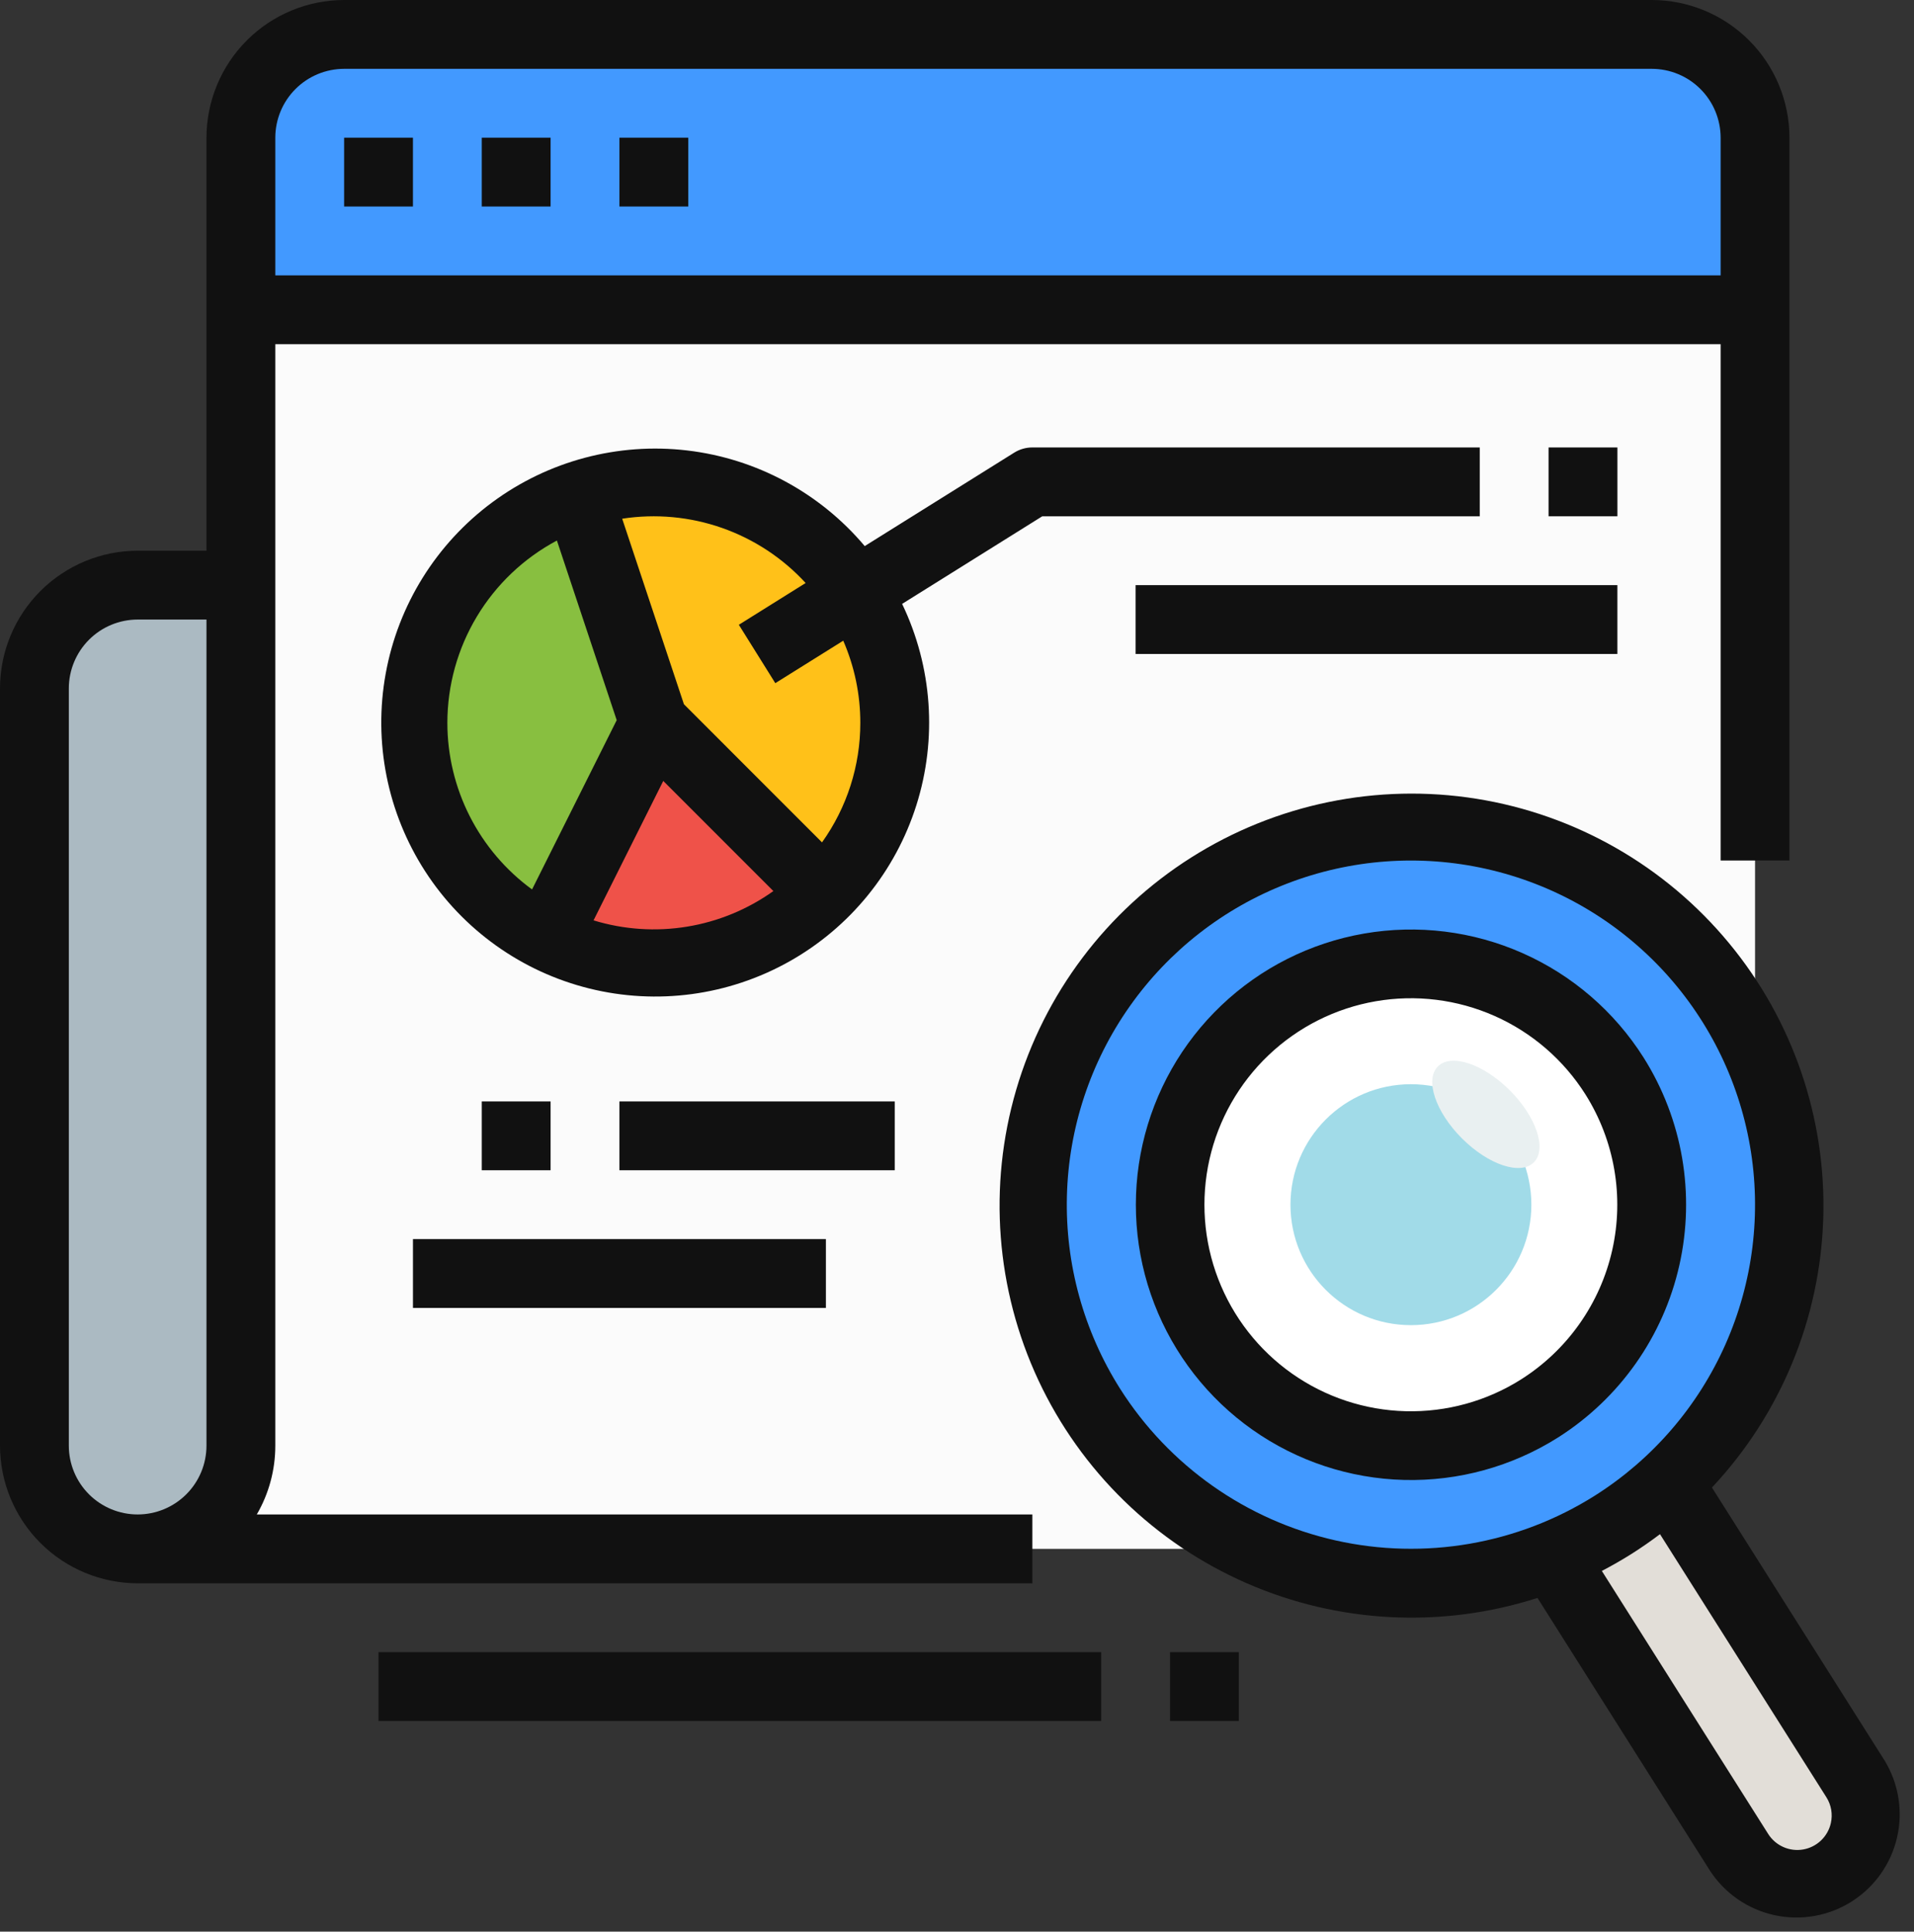 <svg width="111" height="112" viewBox="0 0 111 112" fill="none" xmlns="http://www.w3.org/2000/svg">
<rect x="0" y="0" width="111" height="112" fill="#333333" stroke="none"/>
<path d="M17.961 89.807H7.983C6.395 89.807 4.872 89.176 3.749 88.053C2.626 86.931 1.996 85.408 1.996 83.82V39.914C1.996 38.326 2.626 36.803 3.749 35.681C4.872 34.558 6.395 33.927 7.983 33.927H17.961V89.807Z" fill="#ABBAC2"/>
<path d="M7.983 89.807H86.002C90.187 89.807 94.201 88.145 97.16 85.186C100.119 82.226 101.782 78.213 101.782 74.028V7.983C101.782 6.395 101.151 4.872 100.028 3.749C98.905 2.627 97.382 1.996 95.794 1.996H19.957C18.369 1.996 16.846 2.627 15.724 3.749C14.601 4.872 13.97 6.395 13.97 7.983V83.82C13.97 85.408 13.339 86.931 12.216 88.054C11.094 89.176 9.571 89.807 7.983 89.807Z" fill="#FBFBFB"/>
<path d="M95.794 1.996H19.957C18.369 1.996 16.847 2.627 15.724 3.749C14.601 4.872 13.97 6.395 13.97 7.983V17.961H101.782V7.983C101.782 6.395 101.151 4.872 100.028 3.749C98.905 2.627 97.382 1.996 95.794 1.996Z" fill="#4299FF"/>
<path d="M51.888 41.91C51.888 39.697 51.362 37.516 50.354 35.546C49.346 33.576 47.884 31.873 46.089 30.579C44.294 29.285 42.218 28.435 40.03 28.101C37.842 27.766 35.607 27.956 33.507 28.655L37.918 41.91L47.797 51.789C49.096 50.493 50.127 48.953 50.829 47.258C51.531 45.562 51.891 43.745 51.888 41.91Z" fill="#FFC119"/>
<path d="M33.507 28.655C30.885 29.528 28.581 31.159 26.886 33.342C25.191 35.524 24.182 38.16 23.985 40.917C23.789 43.673 24.414 46.426 25.782 48.827C27.15 51.227 29.2 53.169 31.671 54.405L37.919 41.91L33.507 28.655Z" fill="#88BF40"/>
<path d="M31.671 54.405C34.294 55.716 37.262 56.17 40.157 55.7C43.051 55.231 45.724 53.862 47.797 51.789L37.919 41.91L31.671 54.405Z" fill="#EF5249"/>
<path d="M94.317 82.135L107.603 103.138C108.169 104.033 108.356 105.115 108.123 106.148C107.891 107.181 107.258 108.079 106.363 108.644C105.469 109.21 104.386 109.397 103.354 109.165C102.322 108.932 101.424 108.299 100.858 107.405L87.963 87.021L94.317 82.135Z" fill="#E2DED8"/>
<path d="M81.824 91.806C93.949 91.806 103.777 81.977 103.777 69.853C103.777 57.728 93.949 47.9 81.824 47.9C69.7 47.9 59.872 57.728 59.872 69.853C59.872 81.977 69.7 91.806 81.824 91.806Z" fill="#4299FF"/>
<path d="M81.825 83.82C89.54 83.82 95.794 77.565 95.794 69.85C95.794 62.135 89.54 55.88 81.825 55.88C74.109 55.88 67.855 62.135 67.855 69.85C67.855 77.565 74.109 83.82 81.825 83.82Z" fill="white"/>
<path d="M81.824 76.835C85.682 76.835 88.809 73.708 88.809 69.85C88.809 65.992 85.682 62.865 81.824 62.865C77.967 62.865 74.839 65.992 74.839 69.85C74.839 73.708 77.967 76.835 81.824 76.835Z" fill="#A1DBE8"/>
<path d="M88.953 67.395C89.721 66.627 89.098 64.759 87.562 63.223C86.026 61.687 84.158 61.064 83.39 61.832C82.622 62.6 83.245 64.468 84.781 66.004C86.317 67.54 88.185 68.163 88.953 67.395Z" fill="#E9F0F1"/>
<path d="M103.777 49.893V7.983C103.775 5.866 102.933 3.837 101.436 2.341C99.94 0.844 97.911 0.002 95.794 0H19.957C17.841 0.002 15.812 0.844 14.315 2.341C12.819 3.837 11.977 5.866 11.974 7.983V31.931H7.983C5.866 31.934 3.837 32.776 2.341 34.272C0.844 35.769 0.002 37.798 0 39.914V83.82C0.002 85.936 0.844 87.966 2.341 89.462C3.837 90.959 5.866 91.8 7.983 91.803H59.871V87.811H14.893C15.597 86.599 15.967 85.222 15.966 83.82V19.957H99.786V49.893H103.777ZM3.991 83.82V39.914C3.993 38.856 4.414 37.842 5.162 37.093C5.91 36.345 6.925 35.924 7.983 35.923H11.974V83.82C11.974 84.879 11.554 85.894 10.805 86.642C10.057 87.391 9.041 87.811 7.983 87.811C6.924 87.811 5.909 87.391 5.16 86.642C4.412 85.894 3.991 84.879 3.991 83.82ZM15.966 15.966V7.983C15.967 6.925 16.388 5.91 17.136 5.162C17.884 4.414 18.899 3.993 19.957 3.991H95.794C96.853 3.993 97.867 4.414 98.615 5.162C99.364 5.91 99.784 6.925 99.786 7.983V15.966H15.966Z" fill="#111111"/>
<path d="M95.317 61.318C93.629 58.652 91.188 56.546 88.303 55.266C85.418 53.987 82.218 53.591 79.108 54.13C75.998 54.669 73.118 56.117 70.832 58.293C68.545 60.468 66.955 63.273 66.262 66.352C65.569 69.431 65.805 72.646 66.939 75.591C68.073 78.536 70.055 81.079 72.634 82.898C75.213 84.717 78.274 85.73 81.429 85.81C84.584 85.89 87.692 85.032 90.36 83.346C93.934 81.079 96.464 77.487 97.393 73.357C98.322 69.228 97.576 64.898 95.317 61.318ZM88.226 79.973C86.225 81.24 83.893 81.884 81.525 81.825C79.158 81.766 76.861 81.006 74.925 79.641C72.989 78.277 71.502 76.369 70.65 74.159C69.799 71.949 69.622 69.537 70.141 67.226C70.661 64.915 71.855 62.811 73.571 61.179C75.287 59.546 77.448 58.459 79.782 58.055C82.115 57.651 84.516 57.949 86.681 58.909C88.846 59.87 90.677 61.451 91.943 63.452C93.637 66.137 94.197 69.384 93.5 72.481C92.803 75.578 90.906 78.272 88.226 79.972V79.973Z" fill="#111111"/>
<path d="M99.282 86.251C103.26 82.011 105.555 76.467 105.737 70.656C105.92 64.846 103.978 59.168 100.274 54.687C96.571 50.206 91.361 47.229 85.62 46.313C79.879 45.398 74.002 46.608 69.089 49.716C64.176 52.823 60.564 57.616 58.931 63.195C57.299 68.775 57.756 74.758 60.218 80.024C62.681 85.29 66.979 89.478 72.307 91.802C77.636 94.127 83.629 94.428 89.164 92.651L99.172 108.472C100.032 109.788 101.376 110.713 102.912 111.046C104.449 111.38 106.055 111.096 107.384 110.255C108.712 109.415 109.657 108.085 110.014 106.554C110.371 105.023 110.111 103.413 109.291 102.072L99.282 86.251ZM64.959 80.522C62.849 77.186 61.775 73.3 61.874 69.354C61.972 65.408 63.239 61.58 65.513 58.354C67.787 55.128 70.967 52.648 74.65 51.23C78.334 49.811 82.355 49.516 86.206 50.383C90.057 51.249 93.564 53.238 96.285 56.098C99.005 58.958 100.816 62.56 101.489 66.45C102.162 70.339 101.667 74.341 100.066 77.949C98.465 81.556 95.83 84.608 92.494 86.719C88.019 89.542 82.607 90.475 77.445 89.314C72.283 88.152 67.793 84.99 64.959 80.522ZM106.177 105.71C106.09 106.095 105.891 106.445 105.605 106.717C105.319 106.988 104.959 107.169 104.571 107.236C104.182 107.304 103.782 107.254 103.422 107.094C103.061 106.934 102.756 106.671 102.545 106.338L92.897 91.086C93.482 90.78 94.06 90.451 94.628 90.092C95.195 89.733 95.742 89.352 96.269 88.954L105.917 104.205C106.058 104.426 106.153 104.673 106.198 104.932C106.242 105.19 106.235 105.454 106.177 105.71Z" fill="#111111"/>
<path d="M19.957 7.983H23.948V11.974H19.957V7.983Z" fill="#111111"/>
<path d="M27.94 7.983H31.931V11.974H27.94V7.983Z" fill="#111111"/>
<path d="M35.923 7.983H39.914V11.974H35.923V7.983Z" fill="#111111"/>
<path d="M21.953 95.794H63.863V99.786H21.953V95.794Z" fill="#111111"/>
<path d="M67.855 95.794H71.846V99.786H67.855V95.794Z" fill="#111111"/>
<path d="M85.816 29.936V25.944H59.871C59.497 25.944 59.131 26.049 58.814 26.248L50.149 31.663C47.547 28.573 43.865 26.59 39.852 26.118C35.84 25.647 31.798 26.722 28.55 29.124C25.302 31.527 23.092 35.077 22.369 39.052C21.645 43.027 22.464 47.128 24.657 50.521C26.851 53.914 30.255 56.343 34.176 57.315C38.098 58.287 42.242 57.729 45.766 55.753C49.291 53.777 51.929 50.533 53.146 46.681C54.363 42.828 54.067 38.657 52.317 35.015L60.444 29.936H85.816ZM25.944 41.91C25.946 39.738 26.538 37.607 27.657 35.746C28.776 33.884 30.38 32.362 32.297 31.341L35.765 41.757L30.856 51.572C29.335 50.462 28.097 49.008 27.243 47.329C26.39 45.65 25.945 43.794 25.944 41.91ZM34.423 53.363L38.465 45.28L44.851 51.666C43.359 52.73 41.643 53.437 39.835 53.731C38.027 54.026 36.175 53.9 34.423 53.365V53.363ZM49.893 41.91C49.895 44.396 49.118 46.82 47.672 48.842L39.663 40.832L36.083 30.076C38.026 29.776 40.014 29.959 41.869 30.609C43.725 31.259 45.392 32.357 46.722 33.804L42.848 36.226L44.963 39.611L48.903 37.149C49.557 38.651 49.894 40.272 49.893 41.91Z" fill="#111111"/>
<path d="M89.807 25.944H93.799V29.936H89.807V25.944Z" fill="#111111"/>
<path d="M65.858 33.927H93.798V37.919H65.858V33.927Z" fill="#111111"/>
<path d="M27.94 63.863H31.931V67.854H27.94V63.863Z" fill="#111111"/>
<path d="M35.923 63.863H51.889V67.854H35.923V63.863Z" fill="#111111"/>
<path d="M23.949 71.846H47.897V75.837H23.949V71.846Z" fill="#111111"/>
</svg>
